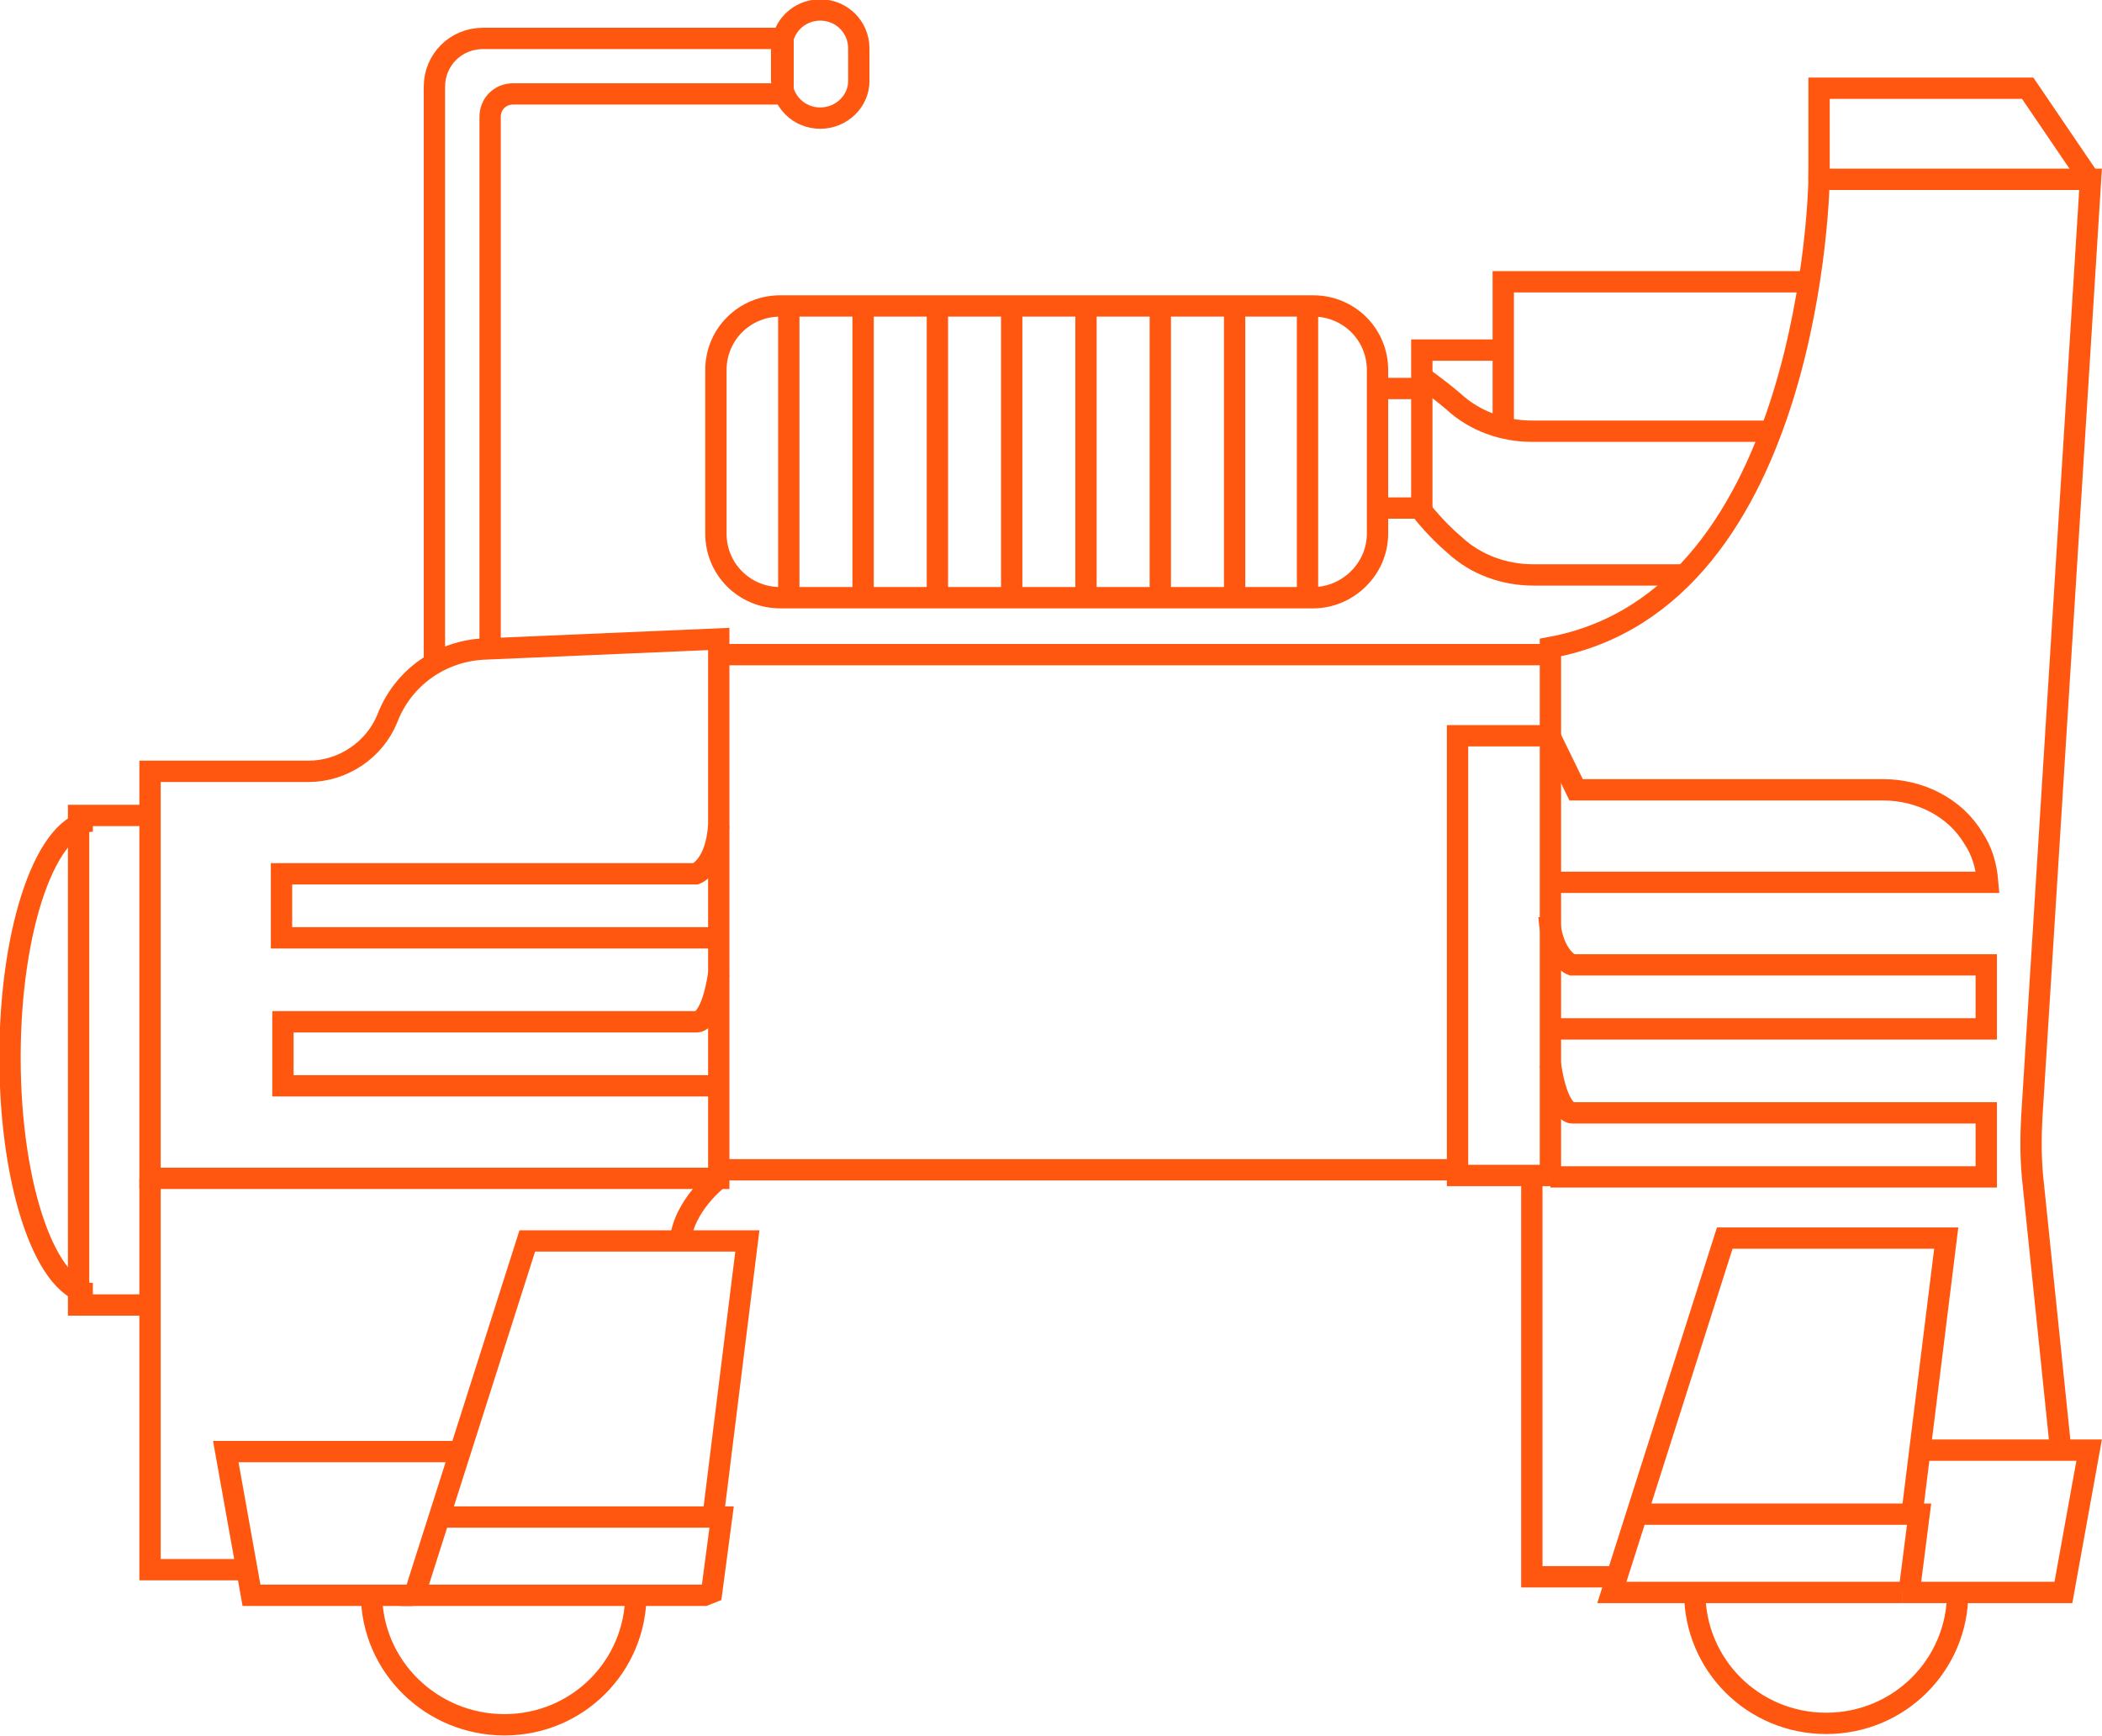 <svg width="138" height="114" viewBox="0 0 138 114" fill="none" xmlns="http://www.w3.org/2000/svg">
<g clip-path="url(#clip0)">
<path d="M119.425 11.867V5.793H133.122L137.249 11.867" stroke="#FF570F" stroke-width="1.4" stroke-miterlimit="10"/>
<path d="M101.788 48.403V77.277" stroke="#FF570F" stroke-width="1.4" stroke-miterlimit="10"/>
<path d="M124.866 104.562H105.822L113.233 81.295H127.774L125.523 99.423" stroke="#FF570F" stroke-width="1.4" stroke-miterlimit="10"/>
<path d="M124.866 104.562H135.467L137.156 95.218H125.992" stroke="#FF570F" stroke-width="1.4" stroke-miterlimit="10"/>
<path d="M106.103 103.534H100.568V77.277" stroke="#FF570F" stroke-width="1.4" stroke-miterlimit="10"/>
<path d="M135.279 95.124L133.497 77.838C133.309 76.249 133.309 74.754 133.403 73.165L137.249 11.774H119.425C119.425 11.774 119.05 39.339 101.788 42.516V48.31H95.69V77.183H101.788" stroke="#FF570F" stroke-width="1.4" stroke-miterlimit="10"/>
<path d="M101.788 77.277H130.401V73.072H103.195C103.195 73.072 102.257 73.072 101.788 69.895" stroke="#FF570F" stroke-width="1.4" stroke-miterlimit="10"/>
<path d="M101.882 67.559H130.401V63.354H103.195C103.195 63.354 101.882 62.887 101.694 60.177" stroke="#FF570F" stroke-width="1.4" stroke-miterlimit="10"/>
<path d="M47.095 71.297H18.575V67.092H45.781C45.781 67.092 46.719 67.092 47.188 63.915" stroke="#FF570F" stroke-width="1.4" stroke-miterlimit="10"/>
<path d="M47.001 61.579H18.481V57.374H45.687C45.687 57.374 47.001 56.907 47.188 54.197" stroke="#FF570F" stroke-width="1.4" stroke-miterlimit="10"/>
<path d="M107.417 99.423H125.898H125.992L125.335 104.562" stroke="#FF570F" stroke-width="1.4" stroke-miterlimit="10"/>
<path d="M27.112 104.749H16.511L14.822 95.311H25.892H30.114" stroke="#FF570F" stroke-width="1.4" stroke-miterlimit="10"/>
<path d="M28.801 99.61H47.282H47.376L46.719 104.562L46.25 104.749H27.206L34.617 81.482H49.065L46.813 99.61" stroke="#FF570F" stroke-width="1.4" stroke-miterlimit="10"/>
<path d="M128.525 104.562C128.525 109.328 124.679 113.159 119.894 113.159C115.11 113.159 111.263 109.328 111.263 104.562" stroke="#FF570F" stroke-width="1.4" stroke-miterlimit="10"/>
<path d="M41.747 104.656C41.747 109.421 37.901 113.252 33.116 113.252C28.332 113.252 24.392 109.421 24.392 104.656" stroke="#FF570F" stroke-width="1.4" stroke-miterlimit="10"/>
<path d="M101.788 48.403L103.476 51.861H123.646C125.992 51.861 128.337 52.982 129.557 55.038C130.12 55.879 130.401 56.813 130.495 57.934H103.664H101.788" stroke="#FF570F" stroke-width="1.4" stroke-miterlimit="10"/>
<path d="M95.69 76.81H47.188" stroke="#FF570F" stroke-width="1.4" stroke-miterlimit="10"/>
<path d="M101.788 42.984H47.094" stroke="#FF570F" stroke-width="1.4" stroke-miterlimit="10"/>
<path d="M93.345 33.546C93.345 33.546 94.283 34.761 95.502 35.788C96.91 37.097 98.786 37.751 100.662 37.751H103.946H110.7" stroke="#FF570F" stroke-width="1.4" stroke-miterlimit="10"/>
<path d="M93.345 24.762C93.345 24.762 94.189 25.323 95.409 26.351C96.816 27.659 98.692 28.313 100.568 28.313H103.758H116.329" stroke="#FF570F" stroke-width="1.4" stroke-miterlimit="10"/>
<path d="M118.862 18.502H98.692V28.22" stroke="#FF570F" stroke-width="1.4" stroke-miterlimit="10"/>
<path d="M98.692 22.987H93.345V33.639" stroke="#FF570F" stroke-width="1.4" stroke-miterlimit="10"/>
<path d="M86.215 39.246H51.222C48.877 39.246 47.001 37.377 47.001 35.041V24.295C47.001 21.959 48.877 20.09 51.222 20.09H86.215C88.56 20.09 90.436 21.959 90.436 24.295V35.041C90.436 37.377 88.466 39.246 86.215 39.246Z" stroke="#FF570F" stroke-width="1.4" stroke-miterlimit="10"/>
<path d="M51.785 20.09V39.246" stroke="#FF570F" stroke-width="1.4" stroke-miterlimit="10"/>
<path d="M56.664 20.09V39.246" stroke="#FF570F" stroke-width="1.4" stroke-miterlimit="10"/>
<path d="M61.542 20.09V39.246" stroke="#FF570F" stroke-width="1.4" stroke-miterlimit="10"/>
<path d="M66.42 20.09V39.246" stroke="#FF570F" stroke-width="1.4" stroke-miterlimit="10"/>
<path d="M71.298 20.09V39.246" stroke="#FF570F" stroke-width="1.4" stroke-miterlimit="10"/>
<path d="M76.177 20.09V39.246" stroke="#FF570F" stroke-width="1.4" stroke-miterlimit="10"/>
<path d="M81.055 20.09V39.246" stroke="#FF570F" stroke-width="1.4" stroke-miterlimit="10"/>
<path d="M85.84 20.09V39.246" stroke="#FF570F" stroke-width="1.4" stroke-miterlimit="10"/>
<path d="M90.436 25.51H93.345" stroke="#FF570F" stroke-width="1.4" stroke-miterlimit="10"/>
<path d="M90.436 33.359H93.345" stroke="#FF570F" stroke-width="1.4" stroke-miterlimit="10"/>
<path d="M32.178 42.516V7.662C32.178 6.821 32.835 6.167 33.679 6.167H51.41V2.523H31.709C29.927 2.523 28.519 3.925 28.519 5.7V43.451" stroke="#FF570F" stroke-width="1.4" stroke-miterlimit="10"/>
<path d="M53.849 7.756C52.442 7.756 51.316 6.634 51.316 5.233V3.177C51.316 1.775 52.442 0.654 53.849 0.654C55.256 0.654 56.382 1.775 56.382 3.177V5.326C56.382 6.634 55.256 7.756 53.849 7.756Z" stroke="#FF570F" stroke-width="1.4" stroke-miterlimit="10"/>
<path d="M47.188 41.956V77.371H9.85V50.646H20.264C22.515 50.646 24.579 49.244 25.423 47.189C26.455 44.479 28.988 42.703 31.897 42.61L47.188 41.956Z" stroke="#FF570F" stroke-width="1.4" stroke-miterlimit="10"/>
<path d="M9.85 77.371V103.067H16.042" stroke="#FF570F" stroke-width="1.4" stroke-miterlimit="10"/>
<path d="M47.188 77.371C47.188 77.371 44.843 79.146 44.655 81.576" stroke="#FF570F" stroke-width="1.4" stroke-miterlimit="10"/>
<path d="M9.569 53.543H5.16V85.687H9.944" stroke="#FF570F" stroke-width="1.4" stroke-miterlimit="10"/>
<path d="M6.098 84.939C3.096 84.939 0.657 78.025 0.657 69.428C0.657 60.831 3.096 53.916 6.098 53.916" stroke="#FF570F" stroke-width="1.4" stroke-miterlimit="10"/>
</g>
<defs>
<clipPath id="clip0">
<rect width="138" height="114" fill="white"/>
</clipPath>
</defs>
</svg>
